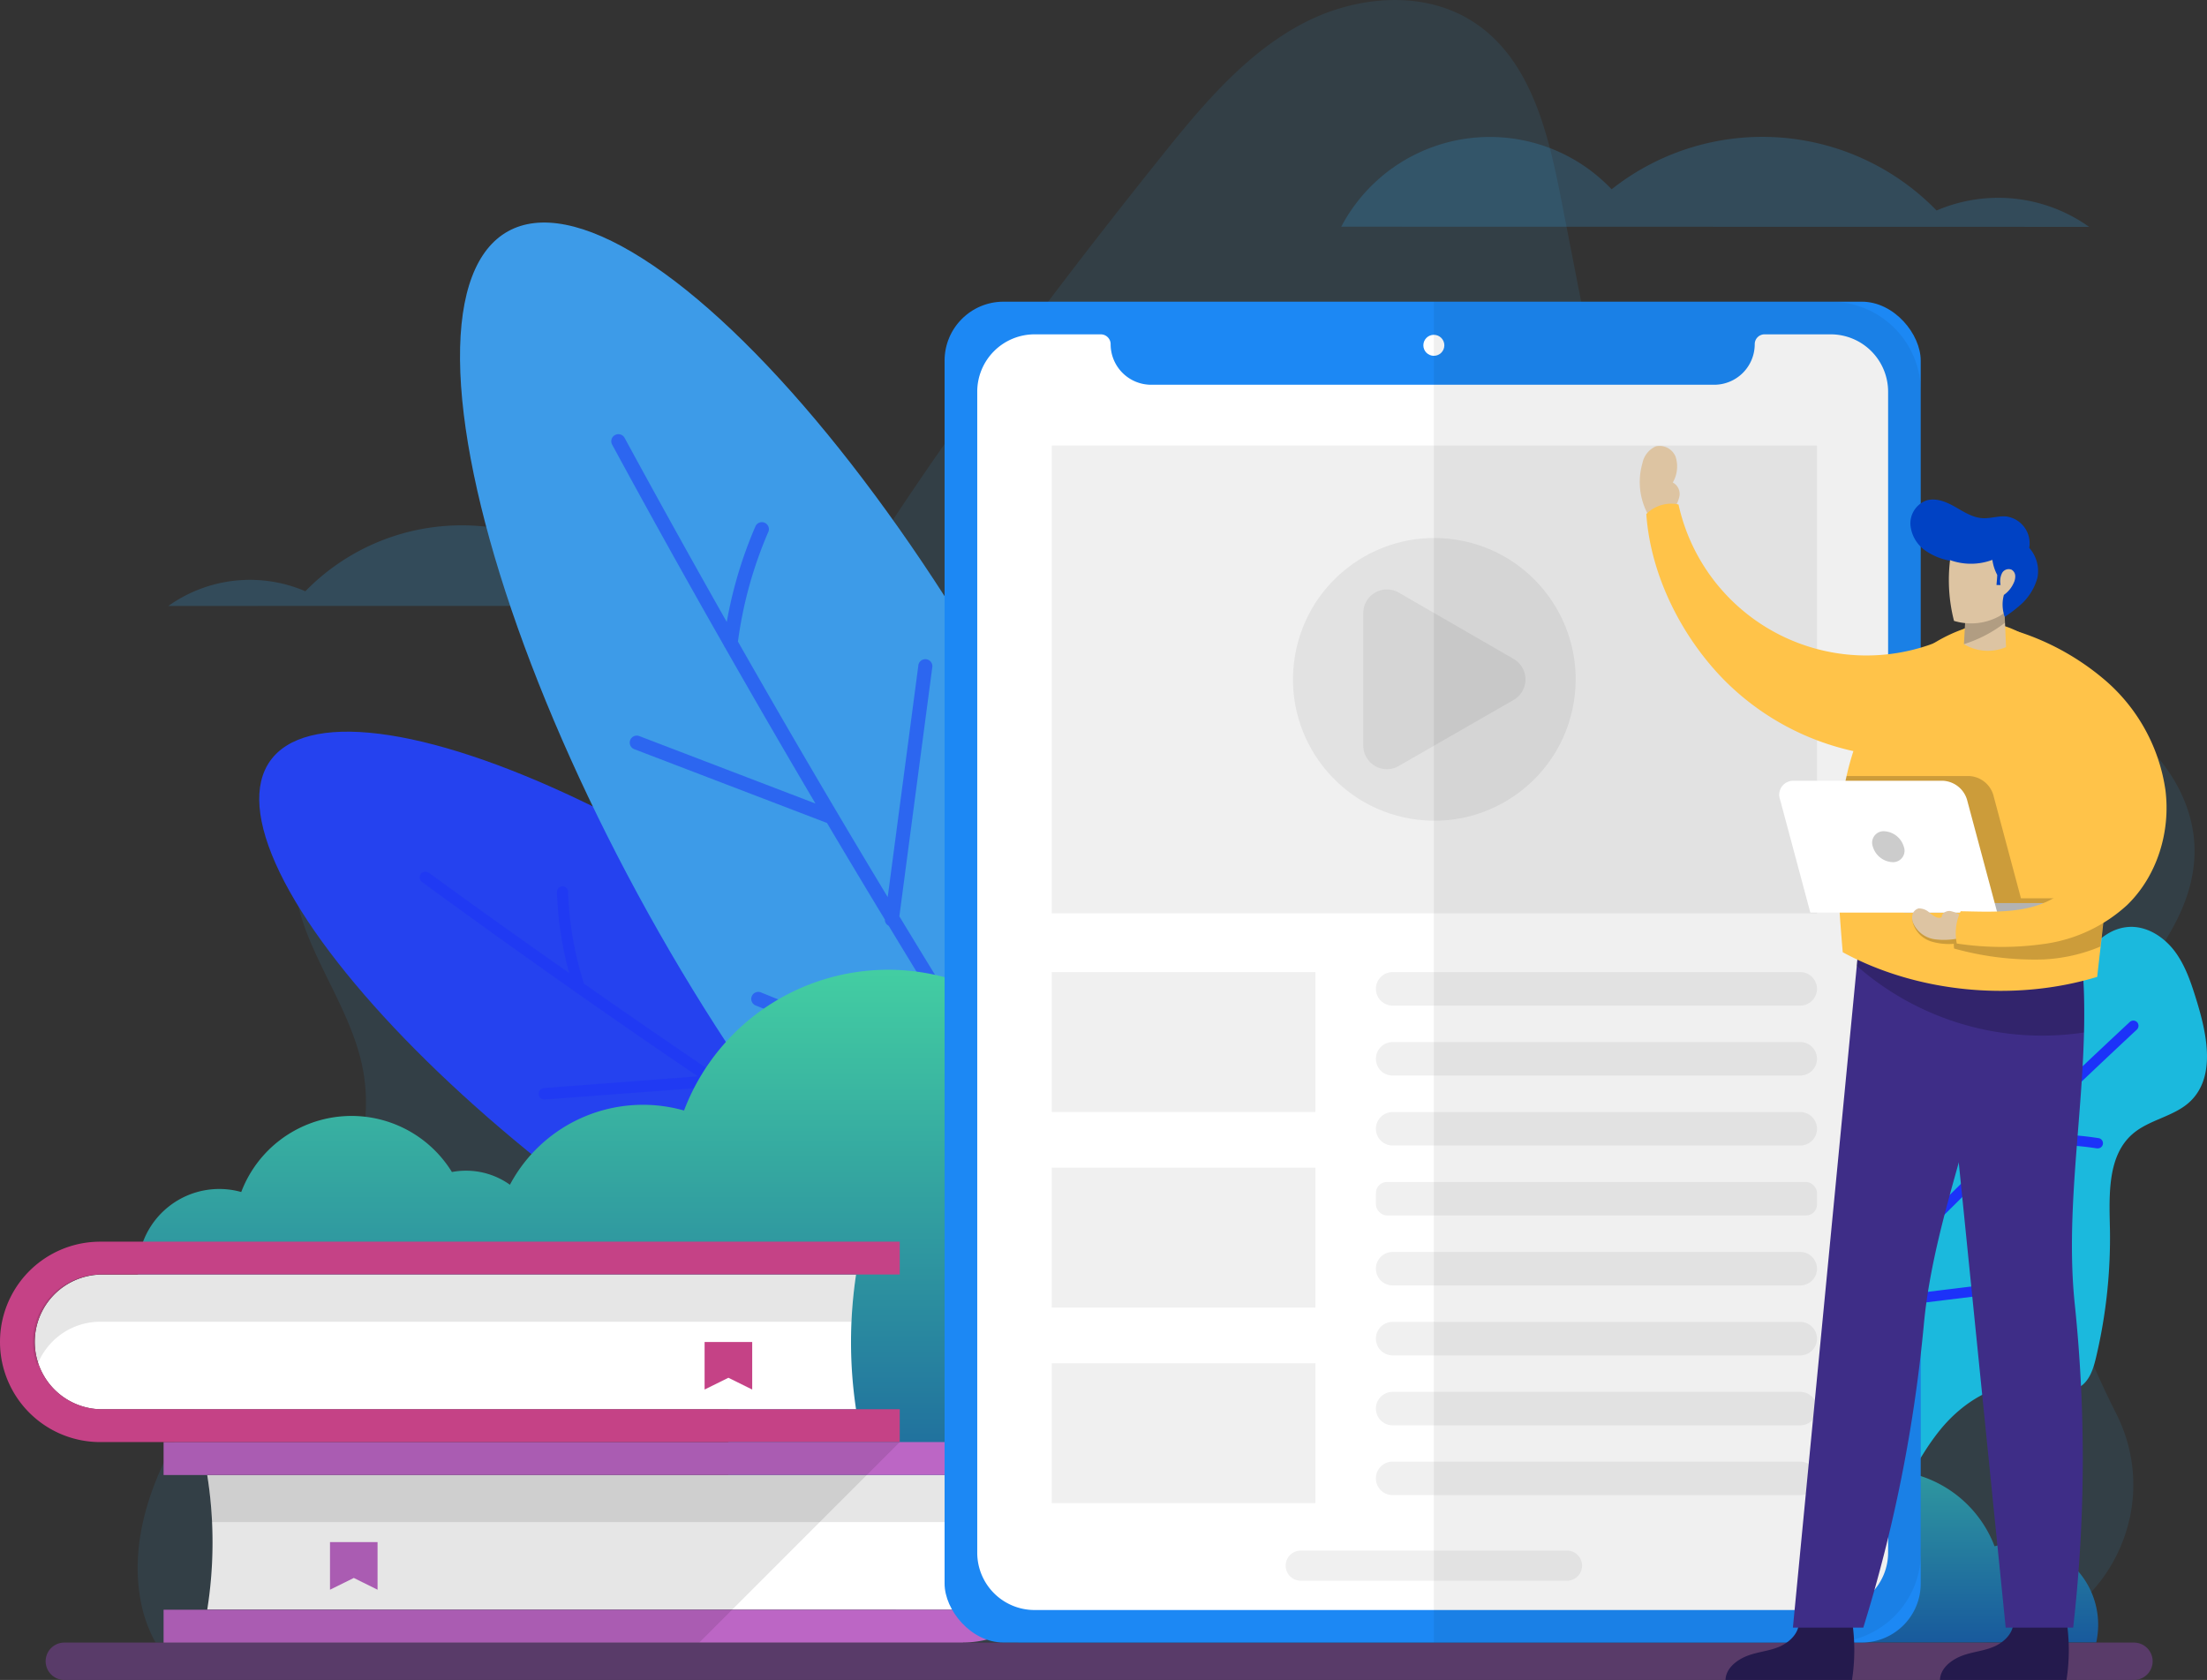 <svg xmlns="http://www.w3.org/2000/svg" xmlns:xlink="http://www.w3.org/1999/xlink" width="635.856" height="483.998" viewBox="0 0 635.856 483.998">
  <rect x="0" y="0" width="635.856" height="483.998" fill="#333333" stroke="none"/>
  <defs>
    <linearGradient id="linear-gradient" x1="0.5" y1="1" x2="0.5" gradientUnits="objectBoundingBox">
      <stop offset="0" stop-color="#185a9d"/>
      <stop offset="1" stop-color="#43cea2"/>
    </linearGradient>
    <linearGradient id="linear-gradient-2" x1="0.432" y1="1" x2="0.432" y2="0" xlink:href="#linear-gradient"/>
  </defs>
  <g id="Asset_1" data-name="Asset 1" transform="translate(0 0.017)">
    <g id="Layer_2" data-name="Layer 2" transform="translate(0 -0.017)">
      <g id="OBJECTS">
        <path id="Trazado_1" data-name="Trazado 1" d="M225.276,122.311a43.469,43.469,0,0,0-70.044-9.683,62.866,62.866,0,0,0-84,5.453,40.49,40.49,0,0,0-39.467,4.231Z" transform="translate(16.749 52.26)" fill="#35aaf9" opacity="0.2"/>
        <path id="Trazado_2" data-name="Trazado 2" d="M253,51.688A48.371,48.371,0,0,1,330.9,40.9a70,70,0,0,1,93.627,6.109,45.087,45.087,0,0,1,43.942,4.72Z" transform="translate(133.42 13.632)" fill="#35aaf9" opacity="0.2"/>
        <path id="Trazado_3" data-name="Trazado 3" d="M31.133,473.214H555.5c33.907,0,55.733-35.74,40.49-66.012l-.336-.657c-15.105-30.089-26.79-66.287-12.219-96.651,10.691-22.254,34.579-39.268,35.129-63.95.382-16.8-11.119-32.074-25.766-40.261s-31.937-10.1-48.692-10c-25.889.168-55.535,3.574-74.046-14.54-11.684-11.425-15.35-28.516-18.5-44.553q-7.728-39.558-15.457-79.132c-3.7-18.939-8.63-39.833-24.59-50.678-14.357-9.821-34.121-8.187-49.486-.229S334.771,27.929,323.851,41.37c-44.8,55.718-92.833,120.554-125.243,184.81-7.133,14.174-25.4,22.345-40.643,17.946-14.006-4.032-25.873-13.242-39.345-18.786s-30.547-6.491-40.551,3.925-8.385,26.836-3.177,39.986,13.471,25.217,16.022,39.116c3.482,18.97-4.4,38.337-15.2,54.328s-24.59,29.845-35.1,46S22.855,444.606,27.3,463.377a39.252,39.252,0,0,0,3.834,9.836Z" transform="translate(13.695 0.017)" fill="#35aaf9" opacity="0.1"/>
        <ellipse id="Elipse_1" data-name="Elipse 1" cx="49.166" cy="156.523" rx="49.166" ry="156.523" transform="translate(49.23 259.132) rotate(-54.37)" fill="#2542ef"/>
        <path id="Trazado_4" data-name="Trazado 4" d="M79.479,165.086a1.65,1.65,0,0,0,.367,2.306q21.8,15.946,44,31.525a1.711,1.711,0,0,0,.443.321q17.4,12.219,34.992,24.132l-44.293,3.375a1.654,1.654,0,1,0,.244,3.3l48.478-3.635q10.966,7.423,22.024,14.739a1.65,1.65,0,0,0,1.451.947q18.221,12.051,36.656,23.781l-57.062,3.3a1.638,1.638,0,1,0,.229,3.269l61.583-3.574q19.138,12.142,38.382,23.934a1.65,1.65,0,0,0,2.276-.535,1.711,1.711,0,0,0,.214-1.176,1.65,1.65,0,0,0-.764-1.1q-40.368-24.728-80.155-51.044l-17.992-56.268a1.659,1.659,0,1,0-3.162,1.008l16.8,52.342q-29.111-19.336-57.688-39.36a97.291,97.291,0,0,1-4.582-26.454c0-.092,0-.168,0-.26a1.68,1.68,0,0,0-1.68-1.344,1.65,1.65,0,0,0-1.527,1.711,100.806,100.806,0,0,0,3.528,23.277q-20.421-14.3-40.444-28.882a1.665,1.665,0,0,0-2.322.367Z" transform="translate(41.747 86.724)" fill="#1c32f9" opacity="0.5"/>
        <ellipse id="Elipse_2" data-name="Elipse 2" cx="60.117" cy="191.393" rx="60.117" ry="191.393" transform="translate(93.806 95.845) rotate(-29.06)" fill="#3d9be8"/>
        <path id="Trazado_5" data-name="Trazado 5" d="M116.366,82.14a2.016,2.016,0,0,0-.809,2.749q15.732,29.02,32.181,57.856a2.153,2.153,0,0,0,.321.58q12.86,22.574,26.072,44.965l-50.754-19.428a2.021,2.021,0,1,0-1.451,3.773L177.46,193.9q8.263,13.96,16.663,27.813a2.016,2.016,0,0,0,1.1,1.8q13.838,22.91,28.042,45.424l-64.729-26.179a2.031,2.031,0,1,0-1.527,3.757L226.947,274.8q14.8,23.414,29.906,46.523a2.047,2.047,0,0,0,2.81.58,2.016,2.016,0,0,0,.855-1.191,1.955,1.955,0,0,0-.275-1.6q-31.708-48.432-61.934-98.316l9.47-71.648a2.031,2.031,0,1,0-4.017-.519l-8.813,66.623q-22.07-36.565-43.148-73.618A119.347,119.347,0,0,1,160.568,110a2.223,2.223,0,0,0,.107-.29,2.031,2.031,0,0,0-3.818-1.314,123.715,123.715,0,0,0-8.278,27.584Q133.61,109.556,119.176,83a2.031,2.031,0,0,0-2.81-.855Z" transform="translate(60.807 43.205)" fill="#1c32f9" opacity="0.5"/>
        <path id="Trazado_6" data-name="Trazado 6" d="M343.69,252.45a40.46,40.46,0,0,0-40.475-40.383,41.761,41.761,0,0,0-7.5.7,62.927,62.927,0,0,0-112.352,10.691A43.407,43.407,0,0,0,133.2,244.844a21.673,21.673,0,0,0-12.646-4.047,21.065,21.065,0,0,0-4.063.382,33.984,33.984,0,0,0-60.7,5.758A23.46,23.46,0,0,0,26,269.526a24.254,24.254,0,0,0,.55,5.086h169.6v79.422H296.479V274.689h40.6a40.307,40.307,0,0,0,6.613-22.238Z" transform="translate(13.711 96.484)" fill="url(#linear-gradient)"/>
        <path id="Trazado_7" data-name="Trazado 7" d="M437.736,136.36c-26.637,0-70.64,29.142-89.992,81.866-19.856,52.5-5.743,103.341,14.372,120.783,14.922-23.063,26.194-60.437,41.345-100C417.927,199.18,433.888,163.562,437.736,136.36Z" transform="translate(178.337 71.936)" fill="#bc66c5"/>
        <path id="Trazado_8" data-name="Trazado 8" d="M407.5,155a1.085,1.085,0,0,0-1.527.305,217.608,217.608,0,0,0-21.261,32.655,1.528,1.528,0,0,0-.183.351,216.591,216.591,0,0,0-12.219,27.813,228.163,228.163,0,0,1-5.529-30.043.855.855,0,0,0-1.176-.779,1.527,1.527,0,0,0-.932,1.527,228.575,228.575,0,0,0,6.369,32.884q-3.055,8.965-5.3,18.16a1.314,1.314,0,0,0-.29,1.191,215.346,215.346,0,0,0-5.056,30.684,232.479,232.479,0,0,1-14.54-36.656.855.855,0,0,0-1.3-.565,1.527,1.527,0,0,0-.626,1.711,232.97,232.97,0,0,0,16.129,39.574,214.545,214.545,0,0,0,.092,32.258,1.069,1.069,0,0,0,1.085,1.069.916.916,0,0,0,.642-.382,1.267,1.267,0,0,0,.26-.9,213.39,213.39,0,0,1,5.33-66.745,208.291,208.291,0,0,1,30.715-23.078,1.13,1.13,0,0,0,.412-1.451.962.962,0,0,0-1.375-.367,208.8,208.8,0,0,0-28.836,21.261,214.852,214.852,0,0,1,17.855-46.08,49.792,49.792,0,0,1,16.5-5.835h.168a1.253,1.253,0,0,0,.825-1.207.932.932,0,0,0-1.084-.916,50.86,50.86,0,0,0-14.6,4.674,214.847,214.847,0,0,1,19.5-29.478A1.1,1.1,0,0,0,407.5,155Z" transform="translate(181.34 81.662)" fill="#bc66c5" opacity="0.5"/>
        <path id="Trazado_9" data-name="Trazado 9" d="M423.656,168.51h-.978c-9.317.932-14.021,11.364-17.29,20.115-2.337,6.277-4.949,12.616-9.485,17.549s-11.363,8.217-17.916,6.827c-8.752-1.863-15.274-11.455-24.239-10.523a12.86,12.86,0,0,0-7.942,4.185c-16.969,50.525-3.055,98.484,16.312,115.33,14.922-23.063,26.194-60.437,41.345-100C410.353,203.089,417.562,185.112,423.656,168.51Z" transform="translate(178.335 88.89)" opacity="0.1"/>
        <path id="Trazado_10" data-name="Trazado 10" d="M308.714,278.38c1.527-11.623,9.485-23.277,21.047-25.2,4.185-.687,8.523-.092,12.631-1.146,7.469-1.909,12.6-8.874,15.5-16.037s4.185-14.907,7.438-21.9c2.749-5.911,7.8-11.654,14.327-11.745,8.95-.107,14.617,10.05,23.185,12.692,6.384,1.986,13.5-.672,18.466-5.178s8.141-10.569,11.028-16.587c4.063-8.431,9.7-18.328,19.046-18.466,5.193,0,9.943,3.314,12.937,7.545s4.582,9.317,6.109,14.281c2.887,9.577,5.254,21.383-1.924,28.378-4.582,4.46-11.837,5.254-16.694,9.47-7.27,6.308-6.736,17.473-6.537,27.1a149.089,149.089,0,0,1-3.986,37.237c-.764,3.268-1.879,6.858-4.781,8.584-3.864,2.322-8.721.214-13.181-.5-10.355-1.665-20.5,4.8-27.08,12.967S385.555,337.9,380,346.759s-13.655,17.122-23.979,18.939c-13.074,2.306-26.041-6.736-32.533-18.328-6.2-11.043-6.568-23.185-9.607-35.129C311,300.924,307.156,290.2,308.714,278.38Z" transform="translate(162.612 92.212)" fill="#1bb9dd"/>
        <path id="Trazado_11" data-name="Trazado 11" d="M452.85,192.913a1.527,1.527,0,0,0-2.092,0q-17.687,16.465-35.129,33.419a1.407,1.407,0,0,0-.336.336Q401.637,239.91,388.181,253.4l4.475-39.543a1.527,1.527,0,1,0-2.948-.336l-4.888,43.27q-8.385,8.4-16.663,16.908a1.527,1.527,0,0,0-1.084,1.1q-13.654,14.021-27.065,28.225l6.69-50.693a1.527,1.527,0,1,0-2.933-.4l-7.148,54.71q-13.9,14.77-27.492,29.738a1.487,1.487,0,0,0,2.2,2q28.5-31.357,58.33-61.949L422.2,270a1.478,1.478,0,0,0-.367-2.933l-48.875,5.972q21.887-22.36,44.293-44.14a88.021,88.021,0,0,1,24.04.412h.229a1.484,1.484,0,0,0,.29-2.948,90.11,90.11,0,0,0-21.077-.81Q436.721,210.1,452.9,195.006a1.527,1.527,0,0,0-.046-2.092Z" transform="translate(162.827 101.54)" fill="#1c32f9"/>
        <path id="Trazado_12" data-name="Trazado 12" d="M610.265,320.588H14a5.392,5.392,0,0,1-5.392-5.376h0A5.392,5.392,0,0,1,14,309.82H610.265a5.392,5.392,0,0,1,5.391,5.392h0A5.391,5.391,0,0,1,610.265,320.588Z" transform="translate(4.541 163.41)" fill="#593b69"/>
        <path id="Trazado_13" data-name="Trazado 13" d="M228.218,278.895a40.39,40.39,0,0,1,7.5.7A62.912,62.912,0,0,1,348.07,290.289a43.423,43.423,0,0,1,50.158,21.383,21.781,21.781,0,0,1,12.646-4.047,22.213,22.213,0,0,1,4.063.382,34,34,0,0,1,60.7,5.773,23.079,23.079,0,0,1,6.369-.886,23.475,23.475,0,0,1,23.475,23.491,24.431,24.431,0,0,1-.55,5.086H194.372a40.46,40.46,0,0,1,33.846-62.621Z" transform="translate(99.017 131.714)" fill="url(#linear-gradient-2)"/>
        <path id="Trazado_14" data-name="Trazado 14" d="M256.86,278.213H39.09a124.446,124.446,0,0,1,1.527,19.413A124.169,124.169,0,0,1,39.094,317l217.766.024a19.413,19.413,0,1,0,0-38.81Z" transform="translate(20.614 146.738)" fill="#fff"/>
        <path id="Trazado_15" data-name="Trazado 15" d="M261.2,329.765H30.86v-9.47H261.2a19.413,19.413,0,1,0,0-38.81H30.86V272H261.2a28.867,28.867,0,1,1,0,57.734Z" transform="translate(16.274 143.466)" fill="#bc66c5"/>
        <path id="Trazado_16" data-name="Trazado 16" d="M256.86,278.21H39.09a118.646,118.646,0,0,1,1.329,13.563H256.86A19.428,19.428,0,0,1,275.02,304.4a19.352,19.352,0,0,0-18.16-26.194Z" transform="translate(20.614 146.741)" opacity="0.1"/>
        <path id="Trazado_17" data-name="Trazado 17" d="M75.95,304.586l-6.843-3.391-6.858,3.391V290.87h13.7Z" transform="translate(32.828 153.417)" fill="#bc66c5"/>
        <path id="Trazado_18" data-name="Trazado 18" d="M30.86,281.485H43.43c.214,1.313.382,2.673.55,4.032a12.525,12.525,0,0,0,.153,1.3c.107,1.008.2,2.047.29,3.055a5.578,5.578,0,0,0,.107,1.329c.229,3.131.367,6.354.367,9.668a124.173,124.173,0,0,1-1.523,19.373l-12.513.024v9.47H185.214L242.948,272H30.86Z" transform="translate(16.274 143.466)" opacity="0.1"/>
        <path id="Trazado_19" data-name="Trazado 19" d="M25.415,240.41h217.77a130.483,130.483,0,0,0,0,38.81H25.415a19.413,19.413,0,0,1,0-38.81Z" transform="translate(3.452 126.807)" fill="#fff"/>
        <path id="Trazado_20" data-name="Trazado 20" d="M28.867,291.934H259.222v-9.47H28.867a19.413,19.413,0,0,1,0-38.81H259.222V234.2H28.867a28.867,28.867,0,0,0,0,57.734Z" transform="translate(0 123.532)" fill="#c54286"/>
        <path id="Trazado_21" data-name="Trazado 21" d="M25.6,240.41h217.77a122.181,122.181,0,0,0-1.329,13.578H25.6A19.428,19.428,0,0,0,7.427,266.6,19.382,19.382,0,0,1,25.6,240.41Z" transform="translate(3.265 126.807)" opacity="0.1"/>
        <path id="Trazado_22" data-name="Trazado 22" d="M146.626,266.82l-6.858-3.391-6.858,3.391v-13.7h13.716Z" transform="translate(70.091 133.509)" fill="#c54286"/>
        <rect id="Rectángulo_2" data-name="Rectángulo 2" width="281.232" height="386.298" rx="16.98" transform="translate(272.144 86.917)" fill="#1c88f4"/>
        <circle id="Elipse_3" data-name="Elipse 3" cx="3.024" cy="3.024" r="3.024" transform="translate(410.079 96.463)" fill="#fff"/>
        <path id="Trazado_23" data-name="Trazado 23" d="M430.244,63.05H411.167a2.826,2.826,0,0,0-2.826,2.841h0a11.684,11.684,0,0,1-11.684,11.684h-162.2a11.684,11.684,0,0,1-11.684-11.684h0a2.841,2.841,0,0,0-2.841-2.841H200.866A16.526,16.526,0,0,0,184.34,79.576v334.49a16.511,16.511,0,0,0,16.526,16.511H430.244a16.526,16.526,0,0,0,16.526-16.511V79.576A16.541,16.541,0,0,0,430.244,63.05Z" transform="translate(97.212 33.275)" fill="#fff"/>
        <path id="Trazado_24" data-name="Trazado 24" d="M384.823,56.89H270.47V443.2H384.823a25.965,25.965,0,0,0,25.965-25.965V82.748A25.965,25.965,0,0,0,384.823,56.89Z" transform="translate(142.633 30.027)" opacity="0.06"/>
        <path id="Trazado_25" data-name="Trazado 25" d="M323.577,301.145H246.858a4.338,4.338,0,0,1-4.338-4.338h0a4.338,4.338,0,0,1,4.338-4.338h76.719a4.338,4.338,0,0,1,4.338,4.338h0A4.338,4.338,0,0,1,323.577,301.145Z" transform="translate(127.894 154.261)" opacity="0.06"/>
        <rect id="Rectángulo_3" data-name="Rectángulo 3" width="220.473" height="134.774" transform="translate(303.027 128.354)" opacity="0.06"/>
        <rect id="Rectángulo_4" data-name="Rectángulo 4" width="75.955" height="40.307" transform="translate(303.027 280.066)" opacity="0.06"/>
        <rect id="Rectángulo_5" data-name="Rectángulo 5" width="75.955" height="40.307" transform="translate(303.027 336.41)" opacity="0.06"/>
        <rect id="Rectángulo_6" data-name="Rectángulo 6" width="75.955" height="40.307" transform="translate(303.027 392.754)" opacity="0.06"/>
        <path id="Trazado_26" data-name="Trazado 26" d="M381.8,193H264.366a4.826,4.826,0,0,1-4.826-4.826h0a4.826,4.826,0,0,1,4.826-4.826H381.8a4.842,4.842,0,0,1,4.826,4.826h0A4.842,4.842,0,0,1,381.8,193Z" transform="translate(136.869 96.716)" opacity="0.06"/>
        <path id="Trazado_27" data-name="Trazado 27" d="M381.8,206.188H264.366a4.811,4.811,0,0,1-4.826-4.811h0a4.811,4.811,0,0,1,4.826-4.826H381.8a4.826,4.826,0,0,1,4.826,4.826h0a4.826,4.826,0,0,1-4.826,4.811Z" transform="translate(136.869 103.677)" opacity="0.06"/>
        <path id="Trazado_28" data-name="Trazado 28" d="M381.8,219.388H264.366a4.811,4.811,0,0,1-4.826-4.826h0a4.811,4.811,0,0,1,4.826-4.811H381.8a4.826,4.826,0,0,1,4.826,4.811h0A4.826,4.826,0,0,1,381.8,219.388Z" transform="translate(136.869 110.638)" opacity="0.06"/>
        <rect id="Rectángulo_7" data-name="Rectángulo 7" width="127.091" height="9.638" rx="3.16" transform="translate(396.409 340.534)" opacity="0.06"/>
        <path id="Trazado_29" data-name="Trazado 29" d="M381.8,245.778H264.366a4.811,4.811,0,0,1-4.826-4.811h0a4.811,4.811,0,0,1,4.826-4.826H381.8a4.826,4.826,0,0,1,4.826,4.826h0A4.826,4.826,0,0,1,381.8,245.778Z" transform="translate(136.869 124.555)" opacity="0.06"/>
        <path id="Trazado_30" data-name="Trazado 30" d="M381.8,258.983H264.366a4.811,4.811,0,0,1-4.826-4.826h0a4.826,4.826,0,0,1,4.826-4.826H381.8a4.842,4.842,0,0,1,4.826,4.826h0A4.826,4.826,0,0,1,381.8,258.983Z" transform="translate(136.869 131.511)" opacity="0.06"/>
        <path id="Trazado_31" data-name="Trazado 31" d="M381.8,272.168H264.366a4.811,4.811,0,0,1-4.826-4.811h0a4.811,4.811,0,0,1,4.826-4.826H381.8a4.826,4.826,0,0,1,4.826,4.826h0a4.826,4.826,0,0,1-4.826,4.811Z" transform="translate(136.869 138.472)" opacity="0.06"/>
        <path id="Trazado_32" data-name="Trazado 32" d="M381.8,285.328H264.366a4.811,4.811,0,0,1-4.826-4.826h0a4.811,4.811,0,0,1,4.826-4.811H381.8a4.826,4.826,0,0,1,4.826,4.811h0A4.826,4.826,0,0,1,381.8,285.328Z" transform="translate(136.869 145.412)" opacity="0.06"/>
        <circle id="Elipse_4" data-name="Elipse 4" cx="40.719" cy="40.719" r="40.719" transform="translate(366.314 229.099) rotate(-80.42)" opacity="0.06"/>
        <path id="Trazado_33" data-name="Trazado 33" d="M300.491,131.195l-33.128-19.122a6.812,6.812,0,0,0-10.2,5.9v38.184a6.8,6.8,0,0,0,10.2,5.88l33.128-19.046a6.812,6.812,0,0,0,0-11.791Z" transform="translate(135.614 58.651)" opacity="0.06"/>
        <path id="Trazado_34" data-name="Trazado 34" d="M318.672,102.933a11.013,11.013,0,0,0,2.077-4.322,3.742,3.742,0,0,0-1.924-3.971,9.164,9.164,0,0,0,.84-7.362,4.979,4.979,0,0,0-5.743-3.055,6.766,6.766,0,0,0-3.849,4.888,19.52,19.52,0,0,0,2.8,16.633C315.4,105.148,317.221,105.071,318.672,102.933Z" transform="translate(163.116 44.375)" fill="#ddc4a2"/>
        <path id="Trazado_35" data-name="Trazado 35" d="M373.006,112a17.977,17.977,0,0,1-8.294-3.055,10.111,10.111,0,0,1-4.338-7.423,7.056,7.056,0,0,1,4.46-7c2.765-.916,5.773.305,8.309,1.741s5.1,3.146,8,3.314c2.276.137,4.582-.7,6.8-.5a7.8,7.8,0,0,1,6.659,9.057,10.019,10.019,0,0,1,2.352,8.645,16.083,16.083,0,0,1-4.918,7.82,40.961,40.961,0,0,1-7.637,5.285,39.911,39.911,0,0,0,.138-9.057,12.218,12.218,0,0,0-3.36-7.774A7.423,7.423,0,0,0,373.006,112Z" transform="translate(190.038 49.709)" fill="#0042c4"/>
        <path id="Trazado_36" data-name="Trazado 36" d="M346.568,306.053c.4,3.269-2.383,6.109-5.392,7.453s-6.4,1.527-9.485,2.734-6.109,3.635-6.2,6.919h36.443a56.054,56.054,0,0,0,0-17.137C357.228,304.19,351.547,305.03,346.568,306.053Z" transform="translate(171.648 160.838)" fill="#241a4d"/>
        <path id="Trazado_37" data-name="Trazado 37" d="M387.033,306.053c.382,3.269-2.383,6.109-5.407,7.453s-6.384,1.527-9.47,2.734-6.109,3.635-6.216,6.919H402.4a56.054,56.054,0,0,0,0-17.137C397.694,304.19,392,305.03,387.033,306.053Z" transform="translate(192.98 160.838)" fill="#241a4d"/>
        <path id="Trazado_38" data-name="Trazado 38" d="M358.483,376.658A430.249,430.249,0,0,0,375.9,289.6c3.055-33.6,19-66.562,21.688-100.164a23.689,23.689,0,0,0-10.539-9.409,73.51,73.51,0,0,0-14.021-3.711c-5.789-1.115-9.561-.275-15.35-1.405L338.2,376.658Z" transform="translate(178.351 92.265)" fill="#3e2d87"/>
        <path id="Trazado_39" data-name="Trazado 39" d="M365,175.386l20.375,201.87h19.443a430.263,430.263,0,0,0,.489-92.894c-3.589-33.525,5.636-68.991,1.7-102.47a23.628,23.628,0,0,0-12.219-7.163,72.947,72.947,0,0,0-14.495-.9C374.454,173.8,370.926,175.355,365,175.386Z" transform="translate(192.484 91.667)" fill="#3e2d87"/>
        <path id="Trazado_40" data-name="Trazado 40" d="M414.791,181.852a23.628,23.628,0,0,0-12.219-7.163,72.945,72.945,0,0,0-14.495-.9c-5.9,0-9.424,1.527-15.274,1.619l.275,2.749c-2.123-.5-4.277-.916-6.415-1.344-5.208-1.008-8.782-.443-13.655-1.13l-1.8.855c-.336,3.36-.657,6.705-.978,10.065a80.95,80.95,0,0,0,65.462,19.214,168.985,168.985,0,0,0-.9-23.964Z" transform="translate(184.695 91.646)" opacity="0.2"/>
        <path id="Trazado_41" data-name="Trazado 41" d="M388.014,117.779c-12.3,2.49-22.91,10.905-29.707,21.383s-10.05,23.063-11.15,35.557-.122,25.079.932,37.588c21.7,11.791,49.624,14.311,73.313,7.1,1.527-13.96,3.62-28.424,3.055-42.476s-3.36-28.164-10.08-40.521a40.9,40.9,0,0,0-10.035-12.753C400.141,120.238,393.359,116.694,388.014,117.779Z" transform="translate(182.819 62.032)" fill="#ffc349"/>
        <path id="Trazado_42" data-name="Trazado 42" d="M400.157,184.34h23.369c.092-.916.168-1.833.244-2.749H399.424l-7.973-29.8a7.637,7.637,0,0,0-6.888-5.422H349.2a99.452,99.452,0,0,0-2.047,13.181,167.025,167.025,0,0,0,0,24.728h53Z" transform="translate(182.833 77.214)" opacity="0.2"/>
        <rect id="Rectángulo_8" data-name="Rectángulo 8" width="53.839" height="2.734" transform="translate(548.503 260.18)" fill="#fff"/>
        <rect id="Rectángulo_9" data-name="Rectángulo 9" width="53.839" height="2.734" transform="translate(548.503 260.18)" opacity="0.3"/>
        <path id="Trazado_43" data-name="Trazado 43" d="M398.442,185.247H344.587l-8.721-32.563a4.032,4.032,0,0,1,3.971-5.422h43.01a7.637,7.637,0,0,1,6.873,5.422Z" transform="translate(176.989 77.682)" fill="#fff"/>
        <path id="Trazado_44" data-name="Trazado 44" d="M383.625,155.17a13.272,13.272,0,0,1,9.546-3.849,12.855,12.855,0,0,1,2.428.275,15.549,15.549,0,0,1,8.08,1.94,78.125,78.125,0,0,0-7.1-18.695,40.9,40.9,0,0,0-10.035-12.753c-.641-.519-1.329-1.023-2.062-1.527-3.895,10.218-6.247,24.789-1.084,34.289Z" transform="translate(200.618 63.603)" opacity="0.2"/>
        <path id="Trazado_45" data-name="Trazado 45" d="M414.17,161.664a5,5,0,0,1,0,.672c.473,8.217-6.552,15.35-14.4,17.809s-16.648.84-24.8-.29c-.2.336-.382.672-.565,1.039a7.1,7.1,0,0,0-2.459-1.359c-1.115-.26-2.551.321-2.673,1.527-1.146.473-2.306-.657-3.177-1.527s-1.894-1.879-3.131-1.787a2.459,2.459,0,0,0-1.94,1.527,4.048,4.048,0,0,0-.092,2.551,7.988,7.988,0,0,0,5.483,5.223,17.551,17.551,0,0,0,6.247.6,10.149,10.149,0,0,0,.076,1.359A86.082,86.082,0,0,0,398.5,192.15a48.2,48.2,0,0,0,16.373-3.7A248.46,248.46,0,0,0,417,159.74,16.069,16.069,0,0,1,414.17,161.664Z" transform="translate(190.25 84.265)" opacity="0.2"/>
        <path id="Trazado_46" data-name="Trazado 46" d="M403.413,130.255a55.443,55.443,0,0,1-83.592-35.037,10.1,10.1,0,0,0-9.271,2.749c1.207,17.671,10.218,35.542,22.7,48.1A75.192,75.192,0,0,0,380.5,167.8c8.584.641,17.259-7.117,21.719-14.495S406.437,138.319,403.413,130.255Z" transform="translate(163.77 50.121)" fill="#ffc349"/>
        <path id="Trazado_47" data-name="Trazado 47" d="M378.146,173.784a3.65,3.65,0,0,1-3.3-.351,9.286,9.286,0,0,0-3.162-1.344c-1.146-.137-2.49.626-2.474,1.772-1.084.611-2.367-.382-3.345-1.13a4.445,4.445,0,0,0-3.314-1.39,2.444,2.444,0,0,0-1.741,1.741,3.971,3.971,0,0,0,.214,2.551,7.988,7.988,0,0,0,6.109,4.582,20.36,20.36,0,0,0,7.851-.473A4.857,4.857,0,0,0,378.146,173.784Z" transform="translate(190.213 90.382)" fill="#ddc4a2"/>
        <path id="Trazado_48" data-name="Trazado 48" d="M380.62,118a72.885,72.885,0,0,1,31.906,16.22,51.4,51.4,0,0,1,16.8,31.127c1.527,11.959-2.352,24.713-11,33.113a44.141,44.141,0,0,1-23.139,11.119,86.54,86.54,0,0,1-25.965,0,14.739,14.739,0,0,1,1.115-9.3c8.232.137,17.152.7,24.651-2.688s13.624-11.3,12.219-19.413c-1.039-5.819-5.605-10.325-10.31-13.9s-9.928-6.736-13.349-11.562C377.183,143.644,377.886,128.554,380.62,118Z" transform="translate(194.551 62.253)" fill="#ffc349"/>
        <path id="Trazado_49" data-name="Trazado 49" d="M371.163,113.52c-.229,4.216-.458,8.416-.7,12.631a13.41,13.41,0,0,0,12.127.855c-.168-4.322-.382-8.63-.55-12.967a13.868,13.868,0,0,0-10.875-.519Z" transform="translate(195.363 59.433)" fill="#ddc4a2"/>
        <path id="Trazado_50" data-name="Trazado 50" d="M382.282,119.98c-.076-1.97-.168-3.956-.244-5.941a13.868,13.868,0,0,0-10.875-.519c-.229,4.215-.458,8.416-.7,12.631a37.847,37.847,0,0,0,11.822-6.171Z" transform="translate(195.363 59.433)" opacity="0.2"/>
        <path id="Trazado_51" data-name="Trazado 51" d="M368.629,104.079a47.486,47.486,0,0,0,.473,21.536,16.953,16.953,0,0,0,13.364-1.527,13.746,13.746,0,0,0,6.277-11.119A12.4,12.4,0,0,0,382.452,102C378.542,99.925,371.959,101.1,368.629,104.079Z" transform="translate(193.864 53.264)" fill="#ddc4a2"/>
        <path id="Trazado_52" data-name="Trazado 52" d="M366.5,108.281a17.7,17.7,0,0,0,14.25.825,12.8,12.8,0,0,0,1.39,4.322c0,.886-.153,2.047-.2,2.932h1.176a5.224,5.224,0,0,1,.428-3.467,2.184,2.184,0,0,1,2.719-.962,2.138,2.138,0,0,1,1.069,1.741,4.154,4.154,0,0,1-.428,2.047,8.294,8.294,0,0,1-2.841,3.482,10.432,10.432,0,0,0,.229,6.262,26.636,26.636,0,0,0,6.033-8.431,15.594,15.594,0,0,0,.626-9.958,11.348,11.348,0,0,0-6.491-7.377,14.6,14.6,0,0,0-7.637-.473,15.747,15.747,0,0,0-6.9,2.581,8.614,8.614,0,0,0-3.421,6.476Z" transform="translate(193.275 52.193)" fill="#0042c4"/>
        <path id="Trazado_53" data-name="Trazado 53" d="M362.271,161.226a3.3,3.3,0,0,1-3.269,4.46,6.231,6.231,0,0,1-5.651-4.46,3.3,3.3,0,0,1,3.269-4.445,6.232,6.232,0,0,1,5.651,4.445Z" transform="translate(186.232 82.702)" opacity="0.2"/>
      </g>
    </g>
  </g>
</svg>
